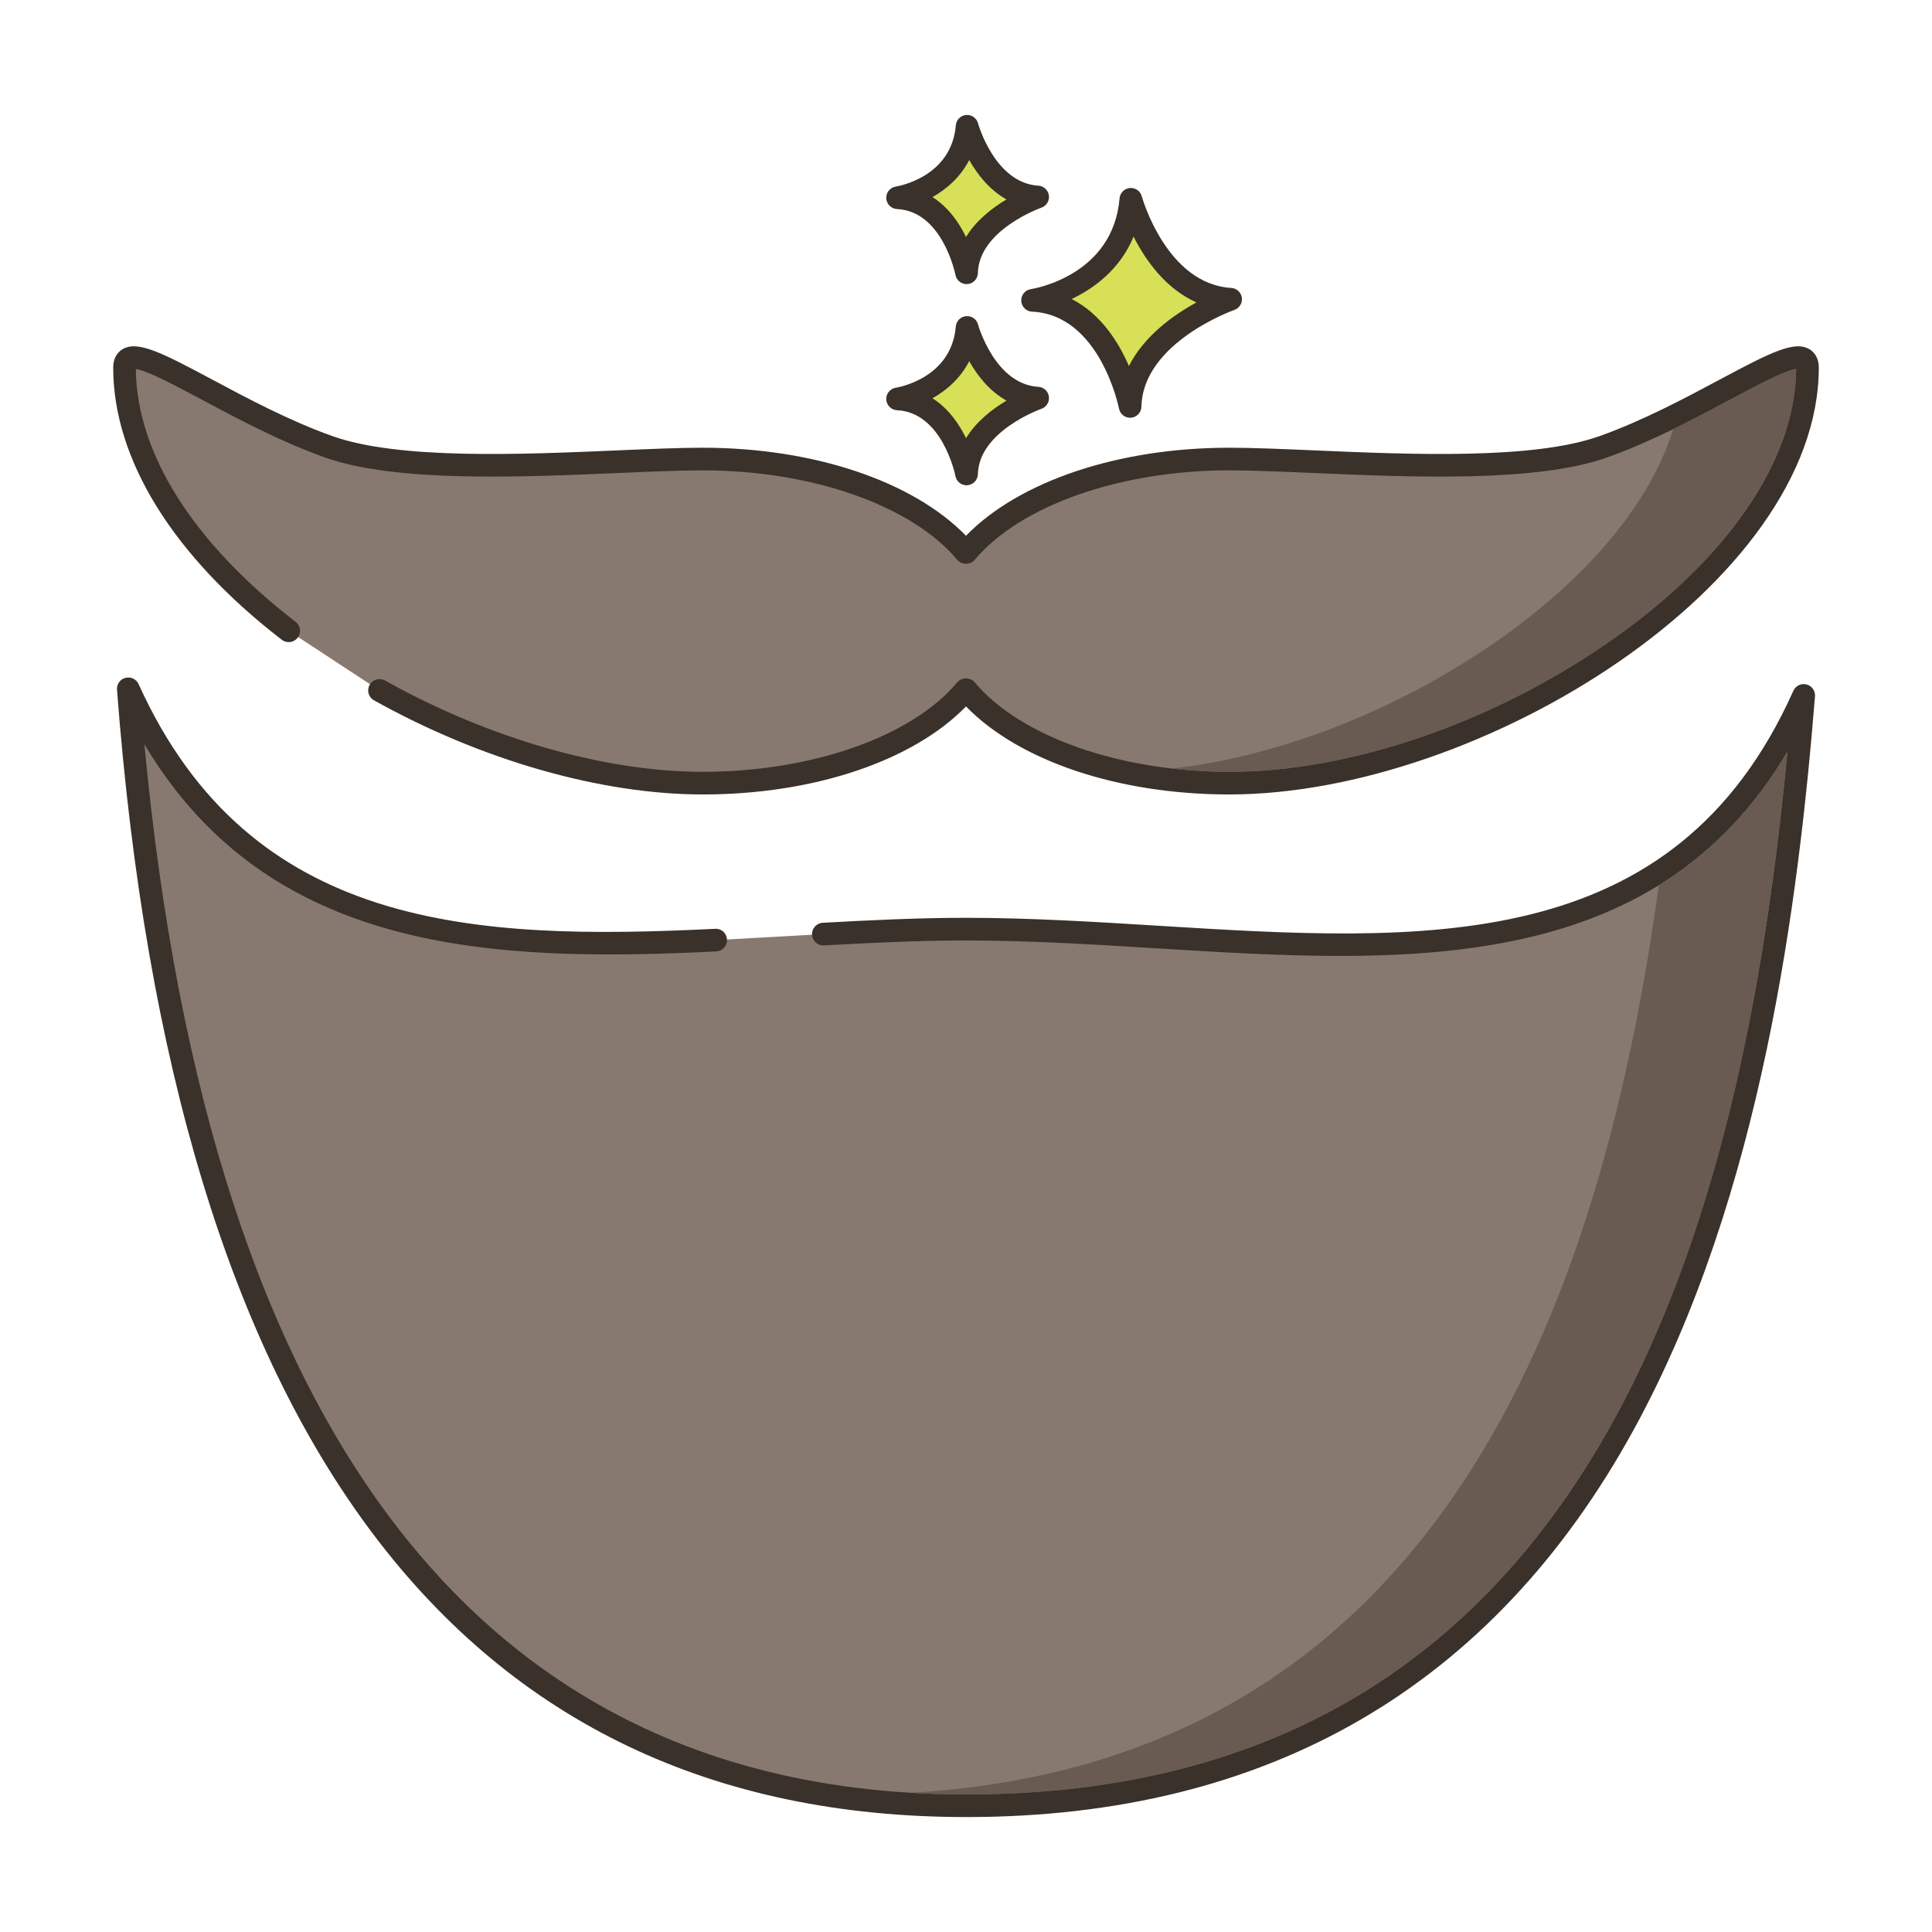 <?xml version="1.0" encoding="utf-8"?>
<!-- Generator: Adobe Illustrator 24.0.0, SVG Export Plug-In . SVG Version: 6.00 Build 0)  -->
<svg version="1.1" id="Layer_1" xmlns="http://www.w3.org/2000/svg" xmlns:xlink="http://www.w3.org/1999/xlink" x="0px" y="0px"
	 viewBox="0 0 256 256" enable-background="new 0 0 256 256" xml:space="preserve">
<g>
	<path fill="#D7E057" d="M149.845,26.407c0,0,3.408,12.659,13.222,13.246c0,0-13.1,4.525-13.321,14.202
		c0,0-2.578-13.572-12.925-14.059C136.82,39.796,148.871,37.971,149.845,26.407z"/>
	<path fill="#3A312A" d="M149.744,55.354c-0.713,0-1.335-0.506-1.472-1.217c-0.024-0.124-2.494-12.417-11.522-12.842
		c-0.771-0.037-1.388-0.651-1.428-1.421c-0.04-0.771,0.511-1.445,1.273-1.561c0.441-0.069,10.894-1.817,11.754-12.033
		c0.061-0.725,0.634-1.301,1.359-1.367c0.721-0.063,1.393,0.399,1.583,1.101c0.032,0.116,3.259,11.626,11.864,12.141
		c0.714,0.043,1.297,0.584,1.395,1.292c0.098,0.708-0.319,1.388-0.994,1.623c-0.121,0.042-12.118,4.311-12.313,12.819
		c-0.017,0.767-0.61,1.396-1.374,1.459C149.828,55.353,149.786,55.354,149.744,55.354z M142.003,39.625
		c3.878,1.969,6.23,5.746,7.586,8.876c2.027-4.021,5.942-6.787,8.949-8.427c-4.134-1.842-6.783-5.652-8.334-8.723
		C148.412,35.712,144.934,38.22,142.003,39.625z"/>
	<path fill="#D7E057" d="M128.146,43.387c0,0,2.411,8.954,9.352,9.369c0,0-9.266,3.201-9.422,10.045c0,0-1.824-9.6-9.142-9.944
		C118.933,52.858,127.457,51.566,128.146,43.387z"/>
	<path fill="#3A312A" d="M128.074,64.302c-0.713,0-1.337-0.507-1.472-1.22c-0.016-0.082-1.704-8.442-7.739-8.726
		c-0.771-0.037-1.388-0.651-1.428-1.421c-0.04-0.771,0.511-1.445,1.274-1.561c0.296-0.047,7.364-1.243,7.942-8.114
		c0.061-0.726,0.635-1.303,1.36-1.368c0.73-0.063,1.392,0.4,1.582,1.101l0,0c0.021,0.079,2.227,7.92,7.994,8.265
		c0.714,0.043,1.299,0.584,1.396,1.293c0.098,0.709-0.32,1.388-0.996,1.622c-0.081,0.028-8.282,2.952-8.412,8.661
		c-0.018,0.767-0.611,1.397-1.376,1.461C128.157,64.3,128.116,64.302,128.074,64.302z M123.556,52.774
		c2.107,1.333,3.523,3.394,4.447,5.28c1.376-2.232,3.515-3.872,5.365-4.972c-2.287-1.27-3.884-3.35-4.941-5.224
		C127.253,50.145,125.411,51.733,123.556,52.774z"/>
	<path fill="#D7E057" d="M128.146,16.73c0,0,2.411,8.954,9.352,9.37c0,0-9.266,3.201-9.422,10.045c0,0-1.824-9.6-9.142-9.944
		C118.933,26.2,127.457,24.909,128.146,16.73z"/>
	<path fill="#3A312A" d="M128.074,37.645c-0.713,0-1.337-0.507-1.472-1.22c-0.016-0.082-1.704-8.442-7.739-8.726
		c-0.77-0.037-1.387-0.651-1.427-1.421c-0.039-0.771,0.511-1.445,1.274-1.56c0.296-0.047,7.364-1.243,7.942-8.113
		c0.061-0.726,0.635-1.303,1.36-1.368c0.73-0.064,1.392,0.4,1.582,1.102l0,0c0.021,0.079,2.227,7.92,7.994,8.265
		c0.714,0.043,1.299,0.584,1.396,1.293c0.098,0.709-0.32,1.388-0.996,1.622c-0.081,0.028-8.282,2.952-8.412,8.662
		c-0.018,0.767-0.611,1.397-1.376,1.461C128.157,37.644,128.116,37.645,128.074,37.645z M123.556,26.117
		c2.107,1.332,3.523,3.394,4.447,5.28c1.376-2.232,3.515-3.872,5.365-4.972c-2.287-1.27-3.884-3.35-4.941-5.224
		C127.253,23.487,125.411,25.076,123.556,26.117z"/>
	<path fill="#87796F" d="M94.833,124.57c-31.818,1.563-62.655,0.223-77.833-33.3c4.657,61.235,23.709,148,111.039,148
		c89.408,0,106.031-85.947,110.961-147.124c-20.13,45.007-67.796,30.971-110.961,30.971c-6.185,0-12.539,0.299-18.941,0.657
		L94.833,124.57z"/>
	<path fill="#3A312A" d="M128.039,240.77c-67.133,0-104.995-50.261-112.535-149.386c-0.055-0.726,0.418-1.387,1.123-1.567
		c0.704-0.179,1.438,0.171,1.739,0.834c14.796,32.681,44.58,33.983,76.393,32.421c0.851-0.053,1.532,0.598,1.572,1.424
		c0.041,0.828-0.597,1.531-1.424,1.572c-29.375,1.443-59.227,0.367-75.777-27.453c8.693,92.349,45.312,139.154,108.91,139.154
		c84.1,0,102.969-76.675,108.802-138.167c-17.834,30.112-51.213,28.054-83.564,26.058c-8.325-0.514-16.932-1.044-25.238-1.044
		c-6.283,0-12.776,0.315-18.857,0.655c-0.828,0.052-1.536-0.587-1.582-1.414c-0.046-0.827,0.586-1.535,1.414-1.582
		c6.124-0.343,12.668-0.66,19.025-0.66c8.398,0,17.053,0.534,25.423,1.05c35.155,2.169,68.358,4.216,84.169-31.133
		c0.298-0.666,1.034-1.021,1.741-0.841c0.708,0.181,1.182,0.846,1.123,1.574c-2.162,26.828-7,66.083-23.981,97.103
		C197.844,223.477,168.077,240.77,128.039,240.77z"/>
	<path fill="#87796F" d="M50.285,91.486c13.498,7.535,29.073,12.285,42.833,12.285c15.442,0,28.752-5.077,34.882-12.4
		c6.129,7.323,19.439,12.4,34.882,12.4c33.064,0,76.618-27.405,76.618-55.059c0-5.001-12.992,5.483-27.034,10.485
		c-12.1,4.31-37.294,1.631-49.585,1.631c-15.442,0-28.752,5.076-34.882,12.4c-6.129-7.323-19.439-12.4-34.882-12.4
		c-12.29,0-37.485,2.679-49.585-1.631C29.492,54.195,16.5,43.71,16.5,48.711c0,12.516,8.922,24.98,21.754,34.876L50.285,91.486z"/>
	<path fill="#3A312A" d="M162.882,105.27c-14.702,0-27.848-4.434-34.882-11.664c-7.034,7.23-20.18,11.664-34.882,11.664
		c-13.484,0-29.362-4.547-43.564-12.475c-0.724-0.404-0.982-1.317-0.579-2.041c0.403-0.724,1.316-0.983,2.041-0.579
		c13.769,7.686,29.114,12.094,42.102,12.094c14.459,0,27.7-4.656,33.731-11.863c0.57-0.681,1.73-0.681,2.301,0
		c6.031,7.207,19.272,11.863,33.731,11.863c15.803,0,34.441-6.316,49.859-16.896c15.972-10.96,25.166-24.245,25.258-36.479
		c-1.467,0.174-5.481,2.32-8.759,4.073c-4.609,2.464-10.346,5.531-16.27,7.641c-9.369,3.338-25.798,2.632-39,2.064
		c-4.148-0.178-8.067-0.347-11.088-0.347c-14.459,0-27.7,4.656-33.731,11.863c-0.57,0.681-1.73,0.681-2.301,0
		c-6.031-7.207-19.272-11.863-33.731-11.863c-3.021,0-6.94,0.168-11.088,0.347c-13.201,0.567-29.63,1.272-39-2.064
		c-5.924-2.11-11.661-5.177-16.27-7.641c-3.278-1.752-7.292-3.898-8.759-4.073c0.083,11.143,7.593,23.034,21.17,33.504
		c0.656,0.506,0.778,1.448,0.272,2.104c-0.505,0.656-1.448,0.778-2.104,0.272C22.933,73.666,15,60.859,15,48.711
		c0-1.475,0.771-2.157,1.23-2.432c1.982-1.188,5.094,0.382,11.943,4.043c4.522,2.417,10.149,5.425,15.863,7.46
		c8.817,3.142,24.924,2.449,37.864,1.893c4.181-0.18,8.131-0.349,11.217-0.349c14.702,0,27.848,4.434,34.882,11.664
		c7.034-7.23,20.18-11.664,34.882-11.664c3.086,0,7.036,0.169,11.217,0.349c12.941,0.556,29.046,1.248,37.864-1.893
		c5.714-2.035,11.341-5.043,15.863-7.46c6.849-3.661,9.962-5.231,11.943-4.043c0.46,0.275,1.231,0.958,1.231,2.432
		C241,77.307,196.269,105.27,162.882,105.27z M237.99,48.573L237.99,48.573L237.99,48.573z M18.01,48.573L18.01,48.573L18.01,48.573
		z"/>
	<path fill="#695B51" d="M236.84,99.6c-5.83,61.49-24.7,138.17-108.8,138.17c-2.47,0-4.9-0.07-7.28-0.22
		c70.01-4.13,91.39-64.69,99.04-120.25C226.36,113.24,232.14,107.54,236.84,99.6z"/>
	<path fill="#695B51" d="M238,48.9c-0.09,12.23-9.29,25.51-25.26,36.47c-15.42,10.58-34.06,16.9-49.86,16.9
		c-2.57,0-5.11-0.15-7.57-0.43c14-1.6,29.37-7.51,42.43-16.47c12.55-8.62,20.92-18.66,23.97-28.51c2.71-1.32,5.26-2.68,7.53-3.89
		C232.52,51.22,236.53,49.07,238,48.9z"/>
</g>
</svg>
